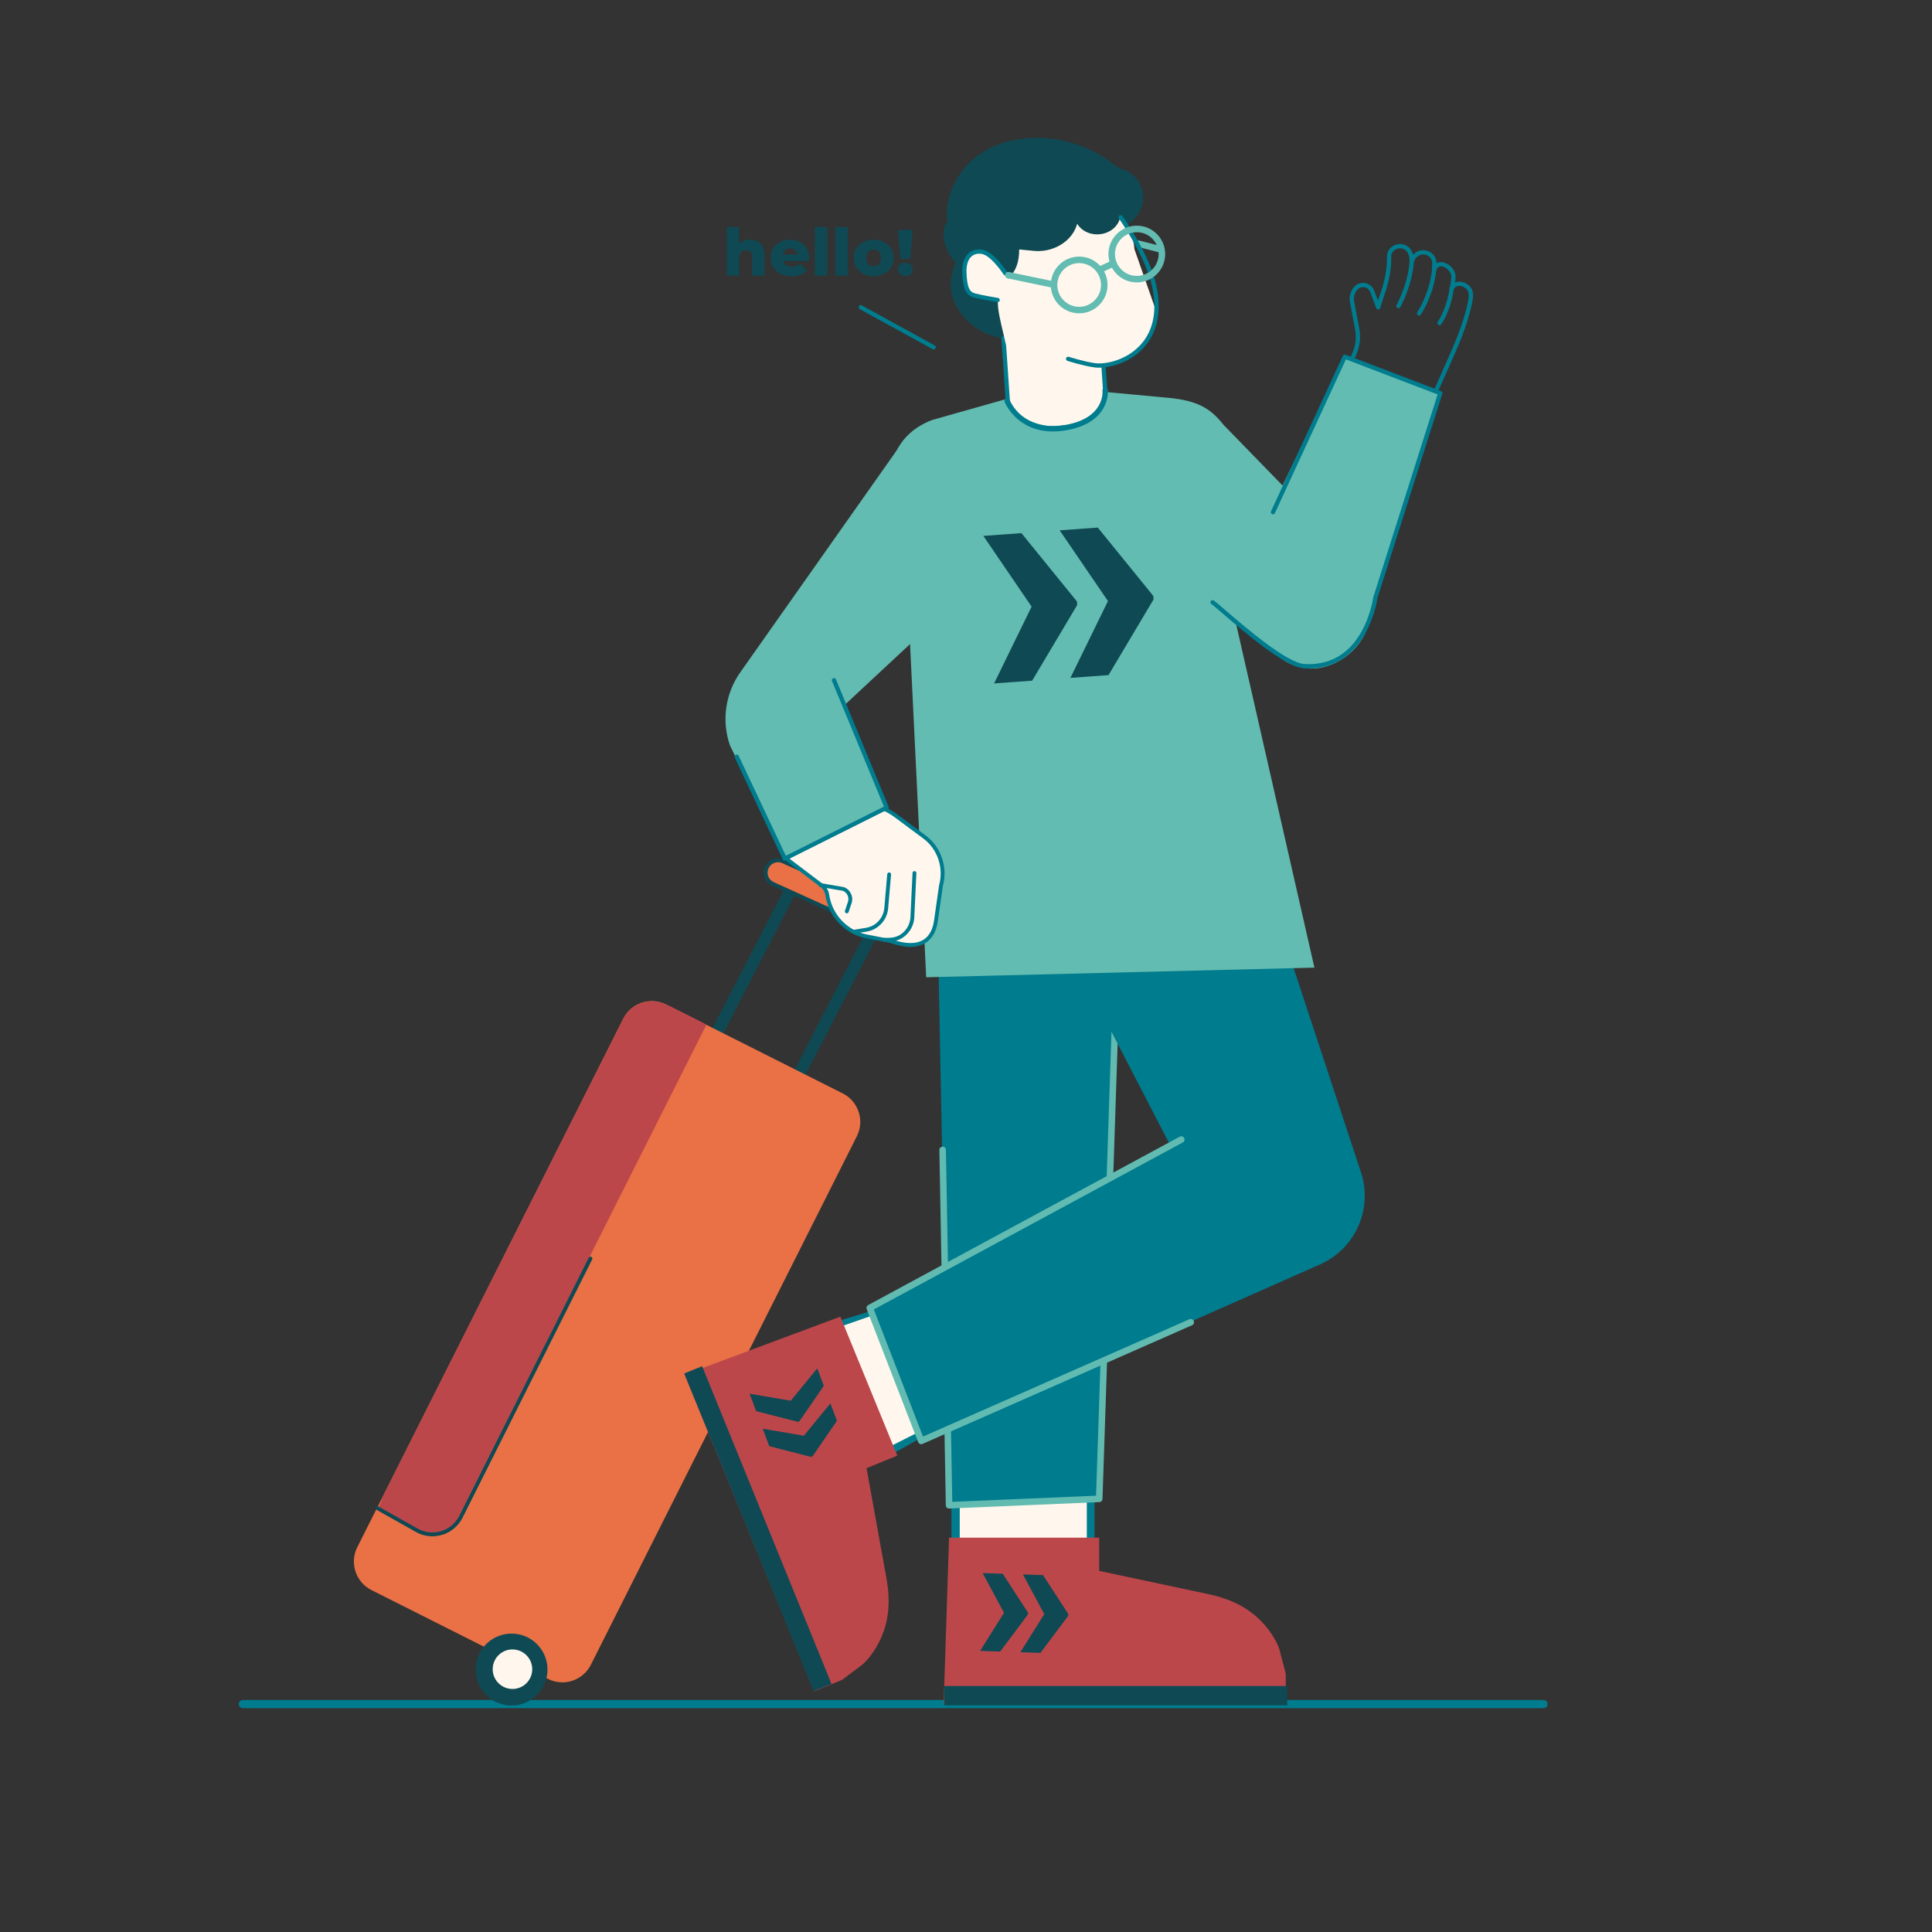 <?xml version="1.0" encoding="iso-8859-1"?>
<!-- Generator: Adobe Illustrator 29.0.1, SVG Export Plug-In . SVG Version: 9.03 Build 54978)  -->
<svg version="1.1" id="Capa_1" xmlns="http://www.w3.org/2000/svg" xmlns:xlink="http://www.w3.org/1999/xlink" x="0px" y="0px"
	 width="283.465px" height="283.465px" viewBox="0 0 283.465 283.465" enable-background="new 0 0 283.465 283.465"
	 xml:space="preserve">
<rect x="0" y="0" width="283.465" height="283.465" fill="#333333" stroke="none"/>
<g>
	<path fill="#007C8F" d="M226.475,250.628H35.635c-0.332,0-0.601-0.269-0.601-0.601c0-0.332,0.269-0.601,0.601-0.601h190.84
		c0.332,0,0.601,0.269,0.601,0.601C227.076,250.36,226.807,250.628,226.475,250.628z"/>
</g>
<g>
	<g>
		
			<rect x="97.972" y="138.811" transform="matrix(0.459 -0.889 0.889 0.459 -63.931 174.438)" fill="#0F4954" width="26.443" height="1.751"/>
	</g>
	<g>
		
			<rect x="109.253" y="146.384" transform="matrix(0.459 -0.889 0.889 0.459 -64.553 188.562)" fill="#0F4954" width="26.443" height="1.751"/>
	</g>
	<g>
		<g>
			<path fill="#EA7145" d="M80.744,246.177l-26.32-13.247c-2.052-1.033-2.878-3.533-1.845-5.584l39.235-77.958
				c1.033-2.052,3.533-2.878,5.584-1.845l26.32,13.247c2.052,1.033,2.878,3.533,1.845,5.584l-39.235,77.958
				C85.296,246.384,82.796,247.21,80.744,246.177z"/>
		</g>
		<g>
			<path fill="#EA7145" d="M80.409,246.335l-25.913-13.041c-2.304-1.16-3.235-3.978-2.076-6.282l39.029-77.551
				c0.561-1.116,1.524-1.947,2.711-2.339c1.187-0.39,2.455-0.299,3.571,0.264l25.914,13.041c2.304,1.16,3.235,3.978,2.076,6.282
				l-39.03,77.551c-0.821,1.632-2.474,2.575-4.187,2.575C81.799,246.834,81.082,246.674,80.409,246.335z M94.344,147.676
				c-1.038,0.343-1.881,1.07-2.373,2.047l-39.029,77.551c-1.014,2.016-0.199,4.483,1.817,5.499l25.913,13.041
				c2.017,1.014,4.484,0.199,5.499-1.817l39.03-77.551c1.015-2.017,0.2-4.484-1.817-5.499L97.47,147.906
				c-0.58-0.292-1.206-0.439-1.837-0.439C95.201,147.467,94.766,147.537,94.344,147.676z"/>
		</g>
	</g>
	<g>
		<g>
			<path fill="#EA7145" d="M129.802,137.129l-16.404-7.439c-0.915-0.415-1.321-1.494-0.906-2.409v0
				c0.415-0.915,1.494-1.321,2.409-0.906l16.404,7.439c0.915,0.415,1.321,1.494,0.906,2.409l0,0
				C131.796,137.139,130.717,137.544,129.802,137.129z"/>
		</g>
		<g>
			<path fill="#0F4954" d="M129.682,137.395l-16.405-7.439c-1.061-0.481-1.532-1.734-1.051-2.795c0.48-1.06,1.735-1.532,2.795-1.051
				l16.405,7.439c1.06,0.481,1.532,1.735,1.051,2.795c-0.353,0.778-1.123,1.24-1.926,1.24
				C130.259,137.583,129.963,137.523,129.682,137.395z M113.611,126.603c-0.382,0.144-0.685,0.428-0.854,0.799
				c-0.348,0.768-0.007,1.675,0.76,2.023l16.405,7.439h0.001c0.767,0.347,1.674,0.007,2.023-0.761
				c0.348-0.767,0.006-1.675-0.761-2.023l-16.404-7.439c-0.202-0.091-0.415-0.137-0.63-0.137
				C113.968,126.504,113.787,126.537,113.611,126.603z"/>
		</g>
	</g>
	<g>
		<g>
			<path fill="#BC474B" d="M62.079,224.789l-6.701-3.373l35.837-71.206c1.362-2.707,4.66-3.796,7.367-2.434l4.702,2.367
				l-36.843,73.205C65.635,224.95,63.682,225.595,62.079,224.789z"/>
		</g>
		<g>
			<path fill="#BC474B" d="M63.257,224.939l-6.427-3.234c-0.37-0.186-0.646-0.505-0.777-0.9c-0.13-0.394-0.099-0.815,0.088-1.185
				l35.275-70.09c0.57-1.135,1.55-1.979,2.755-2.377c1.205-0.398,2.494-0.303,3.629,0.268l5.84,2.938L66.673,223.81
				c-0.305,0.607-0.829,1.059-1.474,1.272c-0.262,0.087-0.532,0.13-0.8,0.13C64.007,225.212,63.617,225.12,63.257,224.939z
				 M97.538,147.941c-0.994-0.5-2.125-0.584-3.184-0.235c-1.058,0.35-1.917,1.09-2.417,2.085l-35.275,70.09
				c-0.116,0.231-0.136,0.494-0.054,0.74c0.081,0.246,0.253,0.446,0.484,0.562l6.427,3.234c0.468,0.235,1,0.275,1.497,0.111
				c0.497-0.164,0.901-0.512,1.136-0.98l36.704-72.931L97.538,147.941z"/>
		</g>
	</g>
	<g>
		<g>
			<path fill="#0F4954" d="M80.027,245.278c-0.177,2.747-2.547,4.83-5.294,4.653c-2.747-0.177-4.83-2.547-4.653-5.294
				c0.177-2.747,2.547-4.83,5.294-4.653C78.12,240.161,80.203,242.531,80.027,245.278z"/>
		</g>
		<g>
			<path fill="#0F4954" d="M74.714,250.222c-1.406-0.091-2.693-0.724-3.623-1.782c-0.931-1.058-1.393-2.416-1.302-3.822
				c0.187-2.902,2.702-5.109,5.604-4.926c1.406,0.091,2.693,0.723,3.623,1.781c0.931,1.059,1.393,2.416,1.302,3.822
				c-0.091,1.406-0.723,2.693-1.782,3.623c-0.971,0.854-2.194,1.314-3.476,1.313C74.946,250.233,74.83,250.23,74.714,250.222z
				 M71.955,241.434c-0.941,0.827-1.504,1.972-1.584,3.223c-0.081,1.25,0.331,2.457,1.158,3.399
				c0.827,0.941,1.972,1.504,3.223,1.585c1.256,0.083,2.457-0.331,3.399-1.158c0.941-0.827,1.504-1.972,1.584-3.223l0,0
				c0.081-1.251-0.331-2.458-1.158-3.399c-0.827-0.941-1.972-1.504-3.222-1.584c-0.103-0.007-0.206-0.01-0.308-0.01
				C73.907,240.266,72.819,240.674,71.955,241.434z"/>
		</g>
	</g>
	<g>
		<g>
			<path fill="#FFF7ED" d="M77.806,245.073c-0.093,1.446-1.341,2.542-2.787,2.449c-1.446-0.093-2.542-1.341-2.449-2.787
				c0.093-1.446,1.341-2.542,2.787-2.449C76.803,242.38,77.899,243.628,77.806,245.073z"/>
		</g>
		<g>
			<path fill="#FFF7ED" d="M75.002,247.798c-0.773-0.05-1.48-0.398-1.991-0.979c-0.511-0.581-0.765-1.328-0.715-2.1
				c0.05-0.773,0.397-1.48,0.979-1.991c0.582-0.512,1.332-0.769,2.101-0.715c1.595,0.103,2.81,1.484,2.707,3.08l0,0
				c-0.05,0.773-0.398,1.48-0.979,1.991c-0.533,0.469-1.206,0.721-1.909,0.721C75.129,247.804,75.066,247.802,75.002,247.798z
				 M77.531,245.056c0.083-1.291-0.9-2.41-2.192-2.493c-0.621-0.039-1.229,0.165-1.701,0.579c-0.471,0.414-0.753,0.986-0.793,1.613
				c-0.04,0.626,0.165,1.229,0.579,1.7c0.414,0.471,0.986,0.753,1.612,0.793C76.33,247.329,77.448,246.348,77.531,245.056
				L77.531,245.056z"/>
		</g>
	</g>
	<g>
		<path fill="#0F4954" d="M63.431,225.405c-0.839,0-1.668-0.216-2.423-0.641l-5.737-3.23c-0.135-0.076-0.182-0.246-0.106-0.381
			c0.076-0.134,0.247-0.183,0.381-0.106l5.737,3.23c1.054,0.593,2.272,0.728,3.429,0.378c1.157-0.349,2.097-1.135,2.647-2.212
			l19.027-37.917c0.069-0.137,0.238-0.193,0.375-0.125c0.138,0.07,0.194,0.238,0.125,0.376l-19.028,37.918
			c-0.62,1.215-1.68,2.101-2.984,2.494C64.397,225.334,63.912,225.405,63.431,225.405z"/>
	</g>
</g>
<g>
	
		<rect x="168.26" y="34.328" transform="matrix(0.247 -0.969 0.969 0.247 91.892 190.739)" fill="#63BCB1" width="0.959" height="3.767"/>
</g>
<g>
	<path fill="#007C8F" d="M130.934,213.204c-0.088,0-0.177-0.014-0.262-0.044c-0.216-0.075-0.389-0.239-0.477-0.449l-7.412-17.926
		c-0.086-0.209-0.08-0.445,0.017-0.649c0.097-0.204,0.276-0.357,0.493-0.422l12.583-3.756c0.381-0.113,0.789,0.072,0.955,0.433
		l6.845,14.948c0.173,0.378,0.027,0.827-0.336,1.03l-12.015,6.734C131.204,213.17,131.069,213.204,130.934,213.204z
		 M124.598,194.991l6.73,16.277l10.587-5.934l-6.249-13.647L124.598,194.991z"/>
</g>
<g>
	<path fill="#007C8F" d="M159.787,230.135h-19.398c-0.441,0-0.799-0.357-0.799-0.799v-13.221c0-0.442,0.358-0.799,0.799-0.799
		h19.398c0.441,0,0.799,0.357,0.799,0.799v13.221C160.586,229.777,160.228,230.135,159.787,230.135z M141.188,228.537h17.8v-11.623
		h-17.8V228.537z"/>
</g>
<g>
	<polygon fill="#FFF7ED" points="123.244,194.662 130.521,212.262 142.791,206.065 135.711,190.33 	"/>
</g>
<g>
	<path fill="#BC474B" d="M131.65,213.567l-8.351-20.385l-22.867,8.518l19.029,46.448l4.077-1.67l2.991-2.246
		c1.591-1.414,2.823-3.654,3.385-5.707c0.605-2.209,0.591-4.513,0.136-7.028l-2.913-16.082L131.65,213.567z"/>
</g>
<g>
	
		<rect x="140.817" y="216.009" transform="matrix(-1 -4.488688e-11 4.488688e-11 -1 300.275 445.239)" fill="#FFF7ED" width="18.641" height="13.222"/>
</g>
<g>
	<polygon fill="#007C8F" points="164.112,128.334 161.28,219.912 139.251,220.856 137.363,124.872 155.93,122.04 	"/>
</g>
<g>
	<path fill="#BC474B" d="M161.274,225.607h-22.029l-0.787,24.389h50.195v-4.406l-0.944-3.619c-0.706-2.008-2.311-3.997-3.998-5.295
		c-1.815-1.397-3.952-2.258-6.451-2.79l-15.986-3.401V225.607z"/>
</g>
<g>
	
		<rect x="109.848" y="198.964" transform="matrix(-0.926 0.377 -0.377 -0.926 298.725 389.892)" fill="#0F4954" width="2.832" height="50.344"/>
</g>
<g>
	
		<rect x="162.283" y="223.62" transform="matrix(-4.495622e-11 1 -1 -4.495622e-11 412.491 85.093)" fill="#0F4954" width="2.832" height="50.344"/>
</g>
<g>
	<g>
		<polygon fill="#0F4954" points="121.837,205.901 122.798,208.465 119.22,213.666 118.984,213.754 112.868,212.187 
			111.908,209.624 117.948,210.651 		"/>
	</g>
	<g>
		<polygon fill="#0F4954" points="119.911,200.763 120.872,203.326 117.294,208.527 117.057,208.616 110.942,207.048 
			109.981,204.486 116.022,205.513 		"/>
	</g>
</g>
<g>
	<g>
		<polygon fill="#0F4954" points="150.086,231.002 153.033,231.099 156.739,236.8 156.73,237.072 152.655,242.515 149.709,242.418 
			153.215,236.827 		"/>
	</g>
	<g>
		<polygon fill="#0F4954" points="144.178,230.807 147.125,230.904 150.831,236.605 150.822,236.876 146.748,242.32 
			143.801,242.223 147.308,236.632 		"/>
	</g>
</g>
<g>
	<path fill="#62BBB1" d="M139.251,221.335c-0.122,0-0.239-0.046-0.329-0.131c-0.094-0.088-0.149-0.211-0.151-0.341l-0.944-52.135
		c-0.005-0.265,0.206-0.483,0.471-0.488c0.282,0.005,0.483,0.206,0.488,0.471l0.935,51.643l21.094-0.904l2.503-75.188
		c0.009-0.264,0.231-0.487,0.495-0.463c0.265,0.008,0.472,0.23,0.463,0.495l-2.517,75.633c-0.008,0.25-0.208,0.452-0.459,0.463
		l-22.029,0.944C139.265,221.335,139.258,221.335,139.251,221.335z"/>
</g>
<g>
	<path fill="#007C8F" d="M183.624,123.299l16.175,49.066c1.544,5.31-1.086,10.942-6.149,13.166l-58.49,25.884l-7.553-19.616
		l44.058-23.812l-18.882-36.505L183.624,123.299z"/>
</g>
<g>
	<path fill="#62BBB1" d="M135.16,211.894c-0.063,0-0.125-0.012-0.184-0.037c-0.121-0.05-0.216-0.147-0.263-0.27l-7.553-19.512
		c-0.087-0.226,0.007-0.48,0.219-0.595l45.71-24.704c0.233-0.125,0.524-0.04,0.65,0.194c0.126,0.233,0.039,0.524-0.194,0.65
		l-45.338,24.503l7.219,18.65l39.088-17.212c0.242-0.108,0.525,0.003,0.632,0.245c0.106,0.242-0.003,0.525-0.246,0.632
		l-39.547,17.414C135.292,211.881,135.226,211.894,135.16,211.894z"/>
</g>
<g>
	<path fill="#0F4954" d="M140.195,38.54c-1.555-1.643-2.413-4.563-1.173-6.096c-0.614-2.68,1.224-10.26,9.799-11.898
		c8.575-1.638,14.453,3.49,14.453,3.49l0.964,0.671c2.358,0.474,3.886,2.771,3.412,5.129c-0.189,0.939-0.668,1.744-1.325,2.345
		c-0.234,0.459-0.802,0.668-1.538,0.721c-0.103-0.42-0.252-0.823-0.438-1.206c0.19,4.255-2.565,8.229-6.846,9.403
		c-0.859,0.235-1.721,0.335-2.569,0.326c0.046,0.609,0.026,1.232-0.087,1.861c-0.717,4.009-4.19,6.987-8.199,6.27
		c-4.009-0.718-7.798-4.75-7.081-8.759C139.685,40.129,139.918,39.122,140.195,38.54z"/>
</g>
<g>
	<g>
		<path fill="#FFF7ED" d="M151.873,52.983c2.01,0.716,4.255,0.826,6.451,0.153c1.257-0.198,2.423-0.59,3.466-1.127l0.702,10.29
			l-14.326,0.977l-0.928-13.616C148.448,51.191,150.062,52.338,151.873,52.983z"/>
	</g>
	<g>
		<path fill="#007C8F" d="M147.853,63.297l-0.928-13.616c-0.009-0.137,0.072-0.264,0.2-0.314c0.13-0.05,0.274-0.01,0.359,0.098
			c1.166,1.476,2.721,2.59,4.495,3.222l0,0c2.038,0.726,4.201,0.777,6.297,0.138c1.187-0.187,2.322-0.555,3.372-1.095
			c0.094-0.049,0.207-0.047,0.298,0.005c0.092,0.052,0.152,0.147,0.159,0.252l0.702,10.29c0.012,0.173-0.119,0.323-0.292,0.334
			l-14.326,0.977C148.014,63.601,147.865,63.47,147.853,63.297z M161.509,52.496c-0.988,0.459-2.036,0.777-3.094,0.94
			c-2.182,0.669-4.481,0.615-6.647-0.157l0,0c-1.585-0.565-3.006-1.491-4.154-2.704l0.843,12.367l13.7-0.934L161.509,52.496z
			 M151.867,52.984l0.006,0L151.867,52.984z"/>
	</g>
</g>
<g>
	<path fill="#FFF7ED" d="M146.299,42.717c1.391-2.015,3.205-2.329,3.24-6.12c0.172,0.04,1.583,0.145,1.762,0.172
		c3.076,0.455,6.034-1.299,6.748-3.944c0.455,0.778,1.305,1.364,2.372,1.522c1.821,0.269,3.575-0.806,3.917-2.403
		c0.015-0.071,0.024-0.141,0.033-0.212c1.191,1.345,1.949,3.009,2.08,4.848l3.118,8.884c0.272,3.829-2.482,6.915-6.399,7.815
		c-1.14,0.262-5.341,1.169-6.609,1.101c-2.292,0.161-5.032,1.093-6.818,0.105c-1.61-0.891-1.993-3.252-2.36-4.825
		c-0.228-0.975-0.783-3.194-0.896-4.221c-0.011-0.101-0.035-0.199-0.042-0.301L146.299,42.717z"/>
</g>
<g>
	<path fill="#007C8F" d="M145.624,42.398l0.049,0.813c-0.209-0.073-0.433-0.093-0.632-0.052l-0.05-0.822
		c-0.004-0.063,0.012-0.126,0.044-0.18c0.408-0.683,0.847-1.19,1.271-1.679c0.118-0.136,0.234-0.271,0.347-0.406
		c0.028,0.035,0.053,0.072,0.087,0.103c0.102,0.11,0.223,0.188,0.363,0.233c0.021,0.011,0.044,0.017,0.066,0.024
		c-0.127,0.154-0.257,0.304-0.388,0.456C146.393,41.339,145.991,41.803,145.624,42.398z"/>
</g>
<g>
	<g>
		<path fill="#007C8F" d="M207.658,63.969l-9.994-9.714c-0.068-0.066-0.088-0.166-0.053-0.253l0.962-2.365
			c0.427-1.05,0.542-2.194,0.331-3.308l-0.754-3.988c-0.132-0.698,0.02-1.407,0.451-2.029c0.363-0.524,0.96-0.79,1.589-0.711
			c0.632,0.079,1.143,0.482,1.365,1.079l0.63,1.686l0.012-0.042c0.108-0.365,0.232-0.725,0.357-1.084
			c0.089-0.258,0.178-0.515,0.261-0.775c0.536-1.68,0.793-3.294,0.762-4.799c-0.014-0.673,0.37-1.281,1.001-1.587
			c0.676-0.327,1.447-0.242,2.013,0.223c0.522,0.43,0.67,1.134,0.677,1.166c0.001,0.006,0.007,0.038,0.016,0.089
			c0.392-0.5,1.019-0.812,1.675-0.768c0.918,0.058,1.668,0.812,1.725,1.712c0.003,0.044,0.001,0.146-0.004,0.274
			c0.206-0.161,0.461-0.244,0.755-0.239c0.891,0.012,1.85,0.836,2.01,1.725c0.065,0.358,0.011,0.875-0.063,1.319
			c0.056-0.03,0.114-0.056,0.175-0.079c0.484-0.178,1.067-0.107,1.562,0.19c1.135,0.682,0.966,1.715,0.802,2.713
			c-0.001,0.004-0.008,0.049-0.009,0.053c-0.76,3.425-1.98,6.164-3.272,9.064l-4.61,10.377c-0.031,0.069-0.093,0.119-0.167,0.133
			c-0.023,0.004-0.046,0.005-0.068,0.003C207.744,64.028,207.696,64.006,207.658,63.969z M213.717,41.935
			c-0.179,0.066-0.416,0.214-0.527,0.545c-0.039,0.118-0.166,0.181-0.285,0.148c-0.119-0.036-0.189-0.16-0.157-0.28
			c0.1-0.379,0.337-1.476,0.242-2.004c-0.121-0.668-0.896-1.332-1.563-1.345c-0.421-0.006-0.69,0.252-0.801,0.768
			c-0.025,0.118-0.144,0.204-0.257,0.181c-0.12-0.016-0.207-0.122-0.2-0.243c0.026-0.43,0.059-1.078,0.053-1.174
			c-0.042-0.673-0.606-1.236-1.294-1.281c-0.747-0.049-1.469,0.535-1.579,1.275c0,0,0,0.001,0,0.001l0,0
			c-0.018,0.126-0.129,0.211-0.262,0.195c-0.126-0.019-0.214-0.136-0.195-0.262l0,0c0,0,0-0.001,0-0.001
			c0.026-0.183-0.021-0.602-0.078-0.901c-0.001-0.006-0.127-0.578-0.517-0.899c-0.507-0.417-1.116-0.358-1.517-0.164
			c-0.474,0.23-0.751,0.664-0.741,1.162c0.031,1.556-0.232,3.221-0.784,4.949c-0.084,0.263-0.175,0.524-0.265,0.786
			c-0.122,0.353-0.244,0.706-0.35,1.064l-0.208,0.706c-0.028,0.095-0.114,0.162-0.213,0.166c-0.102,0.004-0.19-0.057-0.225-0.15
			l-0.872-2.335c-0.161-0.432-0.531-0.725-0.989-0.782c-0.469-0.048-0.889,0.136-1.175,0.549c-0.337,0.486-0.462,1.071-0.353,1.647
			l0.754,3.988c0.227,1.202,0.104,2.435-0.357,3.568l-0.903,2.221l9.644,9.374l4.475-10.074c1.282-2.878,2.494-5.596,3.247-9.003
			c0.158-0.962,0.282-1.722-0.584-2.242c-0.196-0.118-0.413-0.189-0.625-0.212C214.067,41.855,213.881,41.874,213.717,41.935z"/>
		<path fill="#007C8F" d="M207.819,64.115c-0.011,0-0.022-0.001-0.033-0.002c-0.069-0.007-0.135-0.038-0.184-0.087l-9.994-9.714
			c-0.091-0.089-0.119-0.222-0.071-0.34l0.962-2.365c0.421-1.037,0.534-2.165,0.326-3.263l-0.754-3.988
			c-0.138-0.729,0.022-1.452,0.464-2.09c0.381-0.551,1.004-0.828,1.665-0.745c0.662,0.083,1.197,0.505,1.43,1.131l0.547,1.465
			c0.094-0.304,0.2-0.608,0.301-0.903c0.089-0.257,0.178-0.514,0.261-0.773c0.534-1.671,0.789-3.276,0.759-4.773
			c-0.014-0.705,0.386-1.341,1.046-1.661c0.704-0.341,1.508-0.251,2.098,0.233c0.451,0.371,0.635,0.941,0.688,1.14
			c0.421-0.456,1.032-0.711,1.635-0.671c0.949,0.061,1.74,0.846,1.8,1.787c0.001,0.025,0.002,0.065,0.001,0.125
			c0.188-0.11,0.405-0.165,0.645-0.165c0.009,0,0.017,0,0.026,0c0.925,0.012,1.921,0.866,2.088,1.791
			c0.051,0.282,0.037,0.684-0.04,1.196c0.015-0.006,0.03-0.012,0.045-0.017c0.506-0.187,1.116-0.113,1.631,0.196
			c1.182,0.71,1.008,1.77,0.84,2.795c-0.001,0.003-0.01,0.057-0.011,0.062c-0.76,3.431-1.982,6.172-3.276,9.074l-4.61,10.377
			c-0.042,0.093-0.125,0.16-0.225,0.179C207.859,64.113,207.839,64.115,207.819,64.115z M199.971,41.667
			c-0.521,0-0.998,0.249-1.304,0.69c-0.416,0.602-0.568,1.283-0.437,1.969l0.754,3.988c0.213,1.128,0.097,2.288-0.336,3.353
			l-0.962,2.365c-0.023,0.057-0.01,0.122,0.035,0.166l9.994,9.714c0.024,0.023,0.055,0.038,0.089,0.042
			c0.015,0.002,0.029,0.002,0.045-0.002c0.049-0.009,0.09-0.042,0.11-0.087l4.61-10.377c1.29-2.895,2.508-5.629,3.266-9.048
			c0.002-0.009,0.008-0.042,0.009-0.048c0.159-0.973,0.324-1.979-0.764-2.633c-0.473-0.284-1.031-0.353-1.494-0.184
			c-0.057,0.021-0.112,0.046-0.165,0.074l-0.144,0.077l0.027-0.161c0.093-0.557,0.115-1.004,0.063-1.291
			c-0.155-0.857-1.077-1.648-1.933-1.659c-0.273-0.014-0.51,0.07-0.704,0.222l-0.135,0.106l0.006-0.172
			c0.002-0.052,0.008-0.212,0.004-0.266c-0.054-0.863-0.779-1.583-1.65-1.638c-0.613-0.042-1.22,0.243-1.608,0.738l-0.113,0.143
			l-0.042-0.246c-0.002-0.015-0.004-0.024-0.004-0.027c-0.005-0.02-0.15-0.702-0.649-1.112c-0.541-0.445-1.28-0.526-1.927-0.213
			c-0.603,0.292-0.969,0.872-0.955,1.514c0.03,1.514-0.227,3.137-0.766,4.825c-0.084,0.261-0.173,0.519-0.262,0.777
			c-0.123,0.353-0.248,0.718-0.356,1.081l-0.081,0.268l-0.712-1.907c-0.212-0.569-0.699-0.953-1.3-1.028
			C200.11,41.671,200.04,41.667,199.971,41.667z M207.769,63.544l-9.765-9.492l0.924-2.271c0.455-1.118,0.577-2.337,0.353-3.524
			l-0.754-3.987c-0.113-0.597,0.017-1.203,0.366-1.707c0.296-0.428,0.742-0.635,1.248-0.583c0.49,0.061,0.884,0.373,1.056,0.834
			l0.872,2.335c0.023,0.062,0.081,0.094,0.147,0.098c0.066-0.002,0.122-0.046,0.14-0.109l0.208-0.706
			c0.107-0.362,0.231-0.721,0.351-1.068c0.09-0.261,0.18-0.521,0.264-0.784c0.549-1.719,0.812-3.376,0.78-4.923
			c-0.011-0.53,0.283-0.992,0.786-1.236c0.422-0.205,1.066-0.267,1.602,0.174c0.414,0.341,0.544,0.938,0.545,0.944
			c0.06,0.316,0.106,0.735,0.078,0.929c-0.005,0.041,0.004,0.081,0.029,0.113c0.024,0.032,0.06,0.054,0.099,0.06
			c0.089,0.008,0.159-0.044,0.171-0.128l0.005-0.029c0.129-0.742,0.825-1.319,1.566-1.319c0.031,0,0.061,0.001,0.093,0.003
			c0.723,0.047,1.324,0.642,1.368,1.356c0.007,0.109-0.032,0.844-0.052,1.183c-0.005,0.079,0.052,0.148,0.131,0.159
			c0.035,0.007,0.069,0,0.099-0.02c0.035-0.023,0.06-0.059,0.069-0.098c0.149-0.697,0.557-0.829,0.88-0.832
			c0.702,0.014,1.514,0.713,1.64,1.411c0.098,0.543-0.143,1.656-0.244,2.039c-0.02,0.079,0.025,0.16,0.103,0.184
			c0.078,0.022,0.161-0.02,0.187-0.097c0.12-0.361,0.379-0.523,0.575-0.595l0,0c0.171-0.063,0.371-0.085,0.575-0.064
			c0.229,0.024,0.456,0.101,0.658,0.223c0.913,0.549,0.778,1.371,0.622,2.324c-0.755,3.417-1.967,6.137-3.25,9.017L207.769,63.544z
			 M198.193,54.012l9.523,9.257l4.429-9.969c1.282-2.878,2.491-5.591,3.242-8.988c0.158-0.964,0.273-1.664-0.546-2.156
			c-0.182-0.11-0.387-0.179-0.593-0.201c-0.177-0.018-0.353,0-0.503,0.055l0,0c-0.162,0.06-0.378,0.195-0.478,0.495
			c-0.052,0.158-0.222,0.245-0.383,0.2c-0.163-0.049-0.256-0.215-0.213-0.378c0.091-0.348,0.333-1.457,0.24-1.97
			c-0.114-0.633-0.85-1.266-1.485-1.279c-0.005,0-0.01,0-0.014,0c-0.374,0-0.605,0.231-0.706,0.705
			c-0.017,0.08-0.067,0.153-0.137,0.199c-0.066,0.043-0.143,0.058-0.214,0.043c-0.155-0.021-0.273-0.164-0.264-0.326
			c0.03-0.496,0.058-1.082,0.052-1.163c-0.039-0.635-0.575-1.165-1.219-1.206c-0.708-0.046-1.39,0.506-1.495,1.207l-0.005,0.028
			c-0.035,0.155-0.184,0.254-0.345,0.237c-0.085-0.013-0.158-0.056-0.207-0.122c-0.05-0.067-0.071-0.149-0.058-0.231
			c0.024-0.168-0.02-0.577-0.077-0.875c-0.001-0.004-0.123-0.551-0.49-0.852c-0.479-0.394-1.053-0.337-1.431-0.154
			c-0.445,0.215-0.705,0.622-0.696,1.089c0.031,1.565-0.233,3.239-0.788,4.975c-0.085,0.264-0.175,0.526-0.265,0.787
			c-0.12,0.345-0.243,0.702-0.35,1.06l-0.208,0.706c-0.038,0.129-0.153,0.218-0.288,0.223c-0.135,0.013-0.255-0.075-0.302-0.202
			l-0.872-2.335c-0.151-0.404-0.496-0.677-0.925-0.731c-0.45-0.045-0.838,0.137-1.099,0.515c-0.324,0.468-0.445,1.032-0.34,1.587
			l0.754,3.987c0.229,1.217,0.104,2.466-0.362,3.613L198.193,54.012z"/>
	</g>
	<g>
		<path fill="#007C8F" d="M211.182,47.622c0.077,0.008,0.157-0.023,0.208-0.089c0.055-0.072,1.351-1.799,1.856-5.28
			c0.018-0.126-0.069-0.243-0.196-0.262c-0.118-0.02-0.244,0.069-0.262,0.196c-0.486,3.35-1.753,5.048-1.766,5.065
			c-0.077,0.102-0.058,0.247,0.044,0.324C211.101,47.603,211.141,47.618,211.182,47.622z"/>
		<path fill="#007C8F" d="M211.207,47.703c-0.011,0-0.022-0.001-0.033-0.002l0,0c-0.057-0.006-0.111-0.027-0.156-0.062
			c-0.135-0.104-0.162-0.299-0.059-0.436c0.013-0.017,1.27-1.708,1.751-5.028c0.012-0.082,0.058-0.157,0.126-0.207
			c0.067-0.049,0.152-0.069,0.228-0.057c0.168,0.025,0.286,0.183,0.261,0.352c-0.506,3.491-1.816,5.244-1.871,5.317
			C211.395,47.658,211.302,47.703,211.207,47.703z M213.018,42.069c-0.03,0-0.061,0.01-0.087,0.029
			c-0.034,0.025-0.057,0.062-0.063,0.101c-0.49,3.379-1.768,5.085-1.781,5.102c-0.051,0.066-0.037,0.162,0.029,0.212
			c0.022,0.017,0.048,0.027,0.075,0.03l0,0c0.057,0.005,0.105-0.016,0.136-0.058c0.055-0.072,1.34-1.792,1.841-5.243
			c0.011-0.082-0.046-0.159-0.128-0.171C213.032,42.069,213.025,42.069,213.018,42.069z"/>
	</g>
	<g>
		<path fill="#007C8F" d="M208.184,46.209c0.083,0.009,0.167-0.027,0.217-0.101c0.074-0.111,1.823-2.751,2.217-6.242
			c0.014-0.127-0.077-0.241-0.204-0.256c-0.001,0-0.001,0-0.002,0c-0.126-0.013-0.24,0.078-0.254,0.204
			c-0.38,3.375-2.124,6.01-2.141,6.037c-0.071,0.106-0.043,0.25,0.063,0.321C208.112,46.193,208.148,46.205,208.184,46.209z"/>
		<path fill="#007C8F" d="M208.208,46.29c-0.011,0-0.022-0.001-0.032-0.002l0,0c-0.05-0.005-0.099-0.023-0.141-0.051
			c-0.142-0.096-0.18-0.289-0.086-0.431c0.018-0.026,1.753-2.67,2.129-6.002c0.019-0.169,0.176-0.295,0.342-0.274
			c0.084,0.009,0.158,0.05,0.21,0.115c0.052,0.065,0.076,0.146,0.066,0.229c-0.393,3.491-2.155,6.165-2.229,6.278
			C208.408,46.24,208.311,46.29,208.208,46.29z M210.388,39.689c-0.076,0-0.142,0.057-0.151,0.134
			c-0.383,3.394-2.137,6.047-2.155,6.073c-0.046,0.068-0.027,0.163,0.042,0.209c0.02,0.014,0.044,0.022,0.067,0.024h0.001
			c0.055,0.004,0.11-0.02,0.142-0.066c0.073-0.11,1.814-2.754,2.203-6.207c0.01-0.083-0.051-0.158-0.134-0.167
			C210.399,39.689,210.393,39.689,210.388,39.689z"/>
	</g>
	<g>
		<path fill="#007C8F" d="M205.15,45.138c0.089,0.009,0.179-0.033,0.226-0.116c0.071-0.125,1.735-3.113,1.984-6.613
			c0.009-0.127-0.085-0.236-0.214-0.247c-0.127-0.009-0.238,0.087-0.247,0.214c-0.241,3.393-1.909,6.389-1.925,6.418
			c-0.063,0.111-0.023,0.252,0.088,0.315C205.089,45.125,205.119,45.134,205.15,45.138z"/>
		<path fill="#007C8F" d="M205.174,45.219c-0.011,0-0.022-0.001-0.032-0.002l0,0c-0.042-0.004-0.083-0.017-0.12-0.038
			c-0.073-0.041-0.125-0.108-0.147-0.188c-0.022-0.08-0.012-0.164,0.029-0.236c0.069-0.125,1.68-3.082,1.916-6.384
			c0.005-0.082,0.043-0.158,0.105-0.212c0.063-0.055,0.143-0.083,0.226-0.076c0.174,0.014,0.301,0.16,0.288,0.332
			c-0.251,3.539-1.922,6.521-1.993,6.646C205.389,45.159,205.286,45.219,205.174,45.219z M207.128,38.241
			c-0.036,0-0.072,0.013-0.099,0.037c-0.03,0.026-0.048,0.063-0.051,0.103c-0.238,3.338-1.865,6.324-1.934,6.45
			c-0.021,0.038-0.026,0.078-0.016,0.117c0.011,0.039,0.036,0.072,0.072,0.092c0.018,0.01,0.038,0.016,0.058,0.018h0.001
			c0.057,0.007,0.117-0.024,0.147-0.076c0.07-0.124,1.725-3.075,1.974-6.579c0.005-0.084-0.056-0.155-0.141-0.161
			C207.135,38.241,207.132,38.241,207.128,38.241z"/>
	</g>
</g>
<g>
	<path fill="#63BCB1" d="M162.381,57.527l9.021,0.839c4.365,0.412,6.219,1.573,8.117,3.967l8.658,8.902l9.135-18.901l13.847,5.35
		l-10.116,32.978c-0.704,3.595-3.348,6.216-6.547,7.141c-2.986,0.863-6.196-0.266-8.103-2.721l-5.131-3.988l11.591,50.876
		l-56.961,1.416l-2.937-60.685l-2.832-10.07c0.193-4.681,1.416-9.021,6.661-11.014l10.752-3.042c0,0,2.542,4.716,8.991,3.882
		C162.305,61.711,162.381,57.527,162.381,57.527z"/>
</g>
<g>
	<g>
		<g>
			<g>
				<g>
					<path fill="#FFF7ED" d="M138.063,129.931l-0.747,5.226c-0.317,2.214-1.794,4.614-6.641,2.912l-3.494-0.672
						c-3.032-0.583-5.348-3.017-5.804-6.099l0,0c-0.081-0.55-0.372-1.043-0.81-1.374l-4.55-3.443
						c-1.569-1.187-1.578-3.542-0.018-4.742l2.345-1.803c3.911-3.007,9.273-3.089,13.166-0.2l4.136,3.07
						C137.837,124.431,138.797,127.262,138.063,129.931L138.063,129.931z"/>
				</g>
				<g>
					<path fill="#007C8F" d="M121.098,131.339c-0.071-0.479-0.32-0.902-0.702-1.191l-4.55-3.443c-0.819-0.619-1.29-1.563-1.294-2.59
						c-0.004-1.026,0.46-1.974,1.274-2.6l2.346-1.803c3.985-3.063,9.538-3.146,13.506-0.202l4.137,3.07
						c2.263,1.679,3.276,4.655,2.525,7.409l-0.745,5.209c-0.211,1.478-0.848,2.578-1.842,3.181c-1.228,0.745-2.965,0.73-5.131-0.032
						l-3.494-0.672c-0.252-0.048-0.498-0.109-0.74-0.182C123.615,136.658,121.53,134.269,121.098,131.339z M135.46,137.896
						c1.067-0.648,1.446-1.869,1.576-2.779l0.747-5.226c0.002-0.012,0.004-0.023,0.007-0.035c0.699-2.536-0.231-5.279-2.313-6.824
						l-4.137-3.07c-3.766-2.795-9.041-2.714-12.826,0.197l-2.346,1.803c-0.673,0.518-1.057,1.302-1.054,2.151
						c0.003,0.849,0.393,1.63,1.071,2.143l4.55,3.443c0.5,0.378,0.827,0.932,0.919,1.558c0.436,2.95,2.676,5.308,5.578,5.863
						l3.534,0.683C132.806,138.522,134.383,138.549,135.46,137.896z M138.057,129.929l0.005,0.002L138.057,129.929z"/>
				</g>
			</g>
			<g>
				<g>
					<path fill="#007C8F" d="M124.161,133.993c0.146,0.044,0.301-0.036,0.349-0.181l0.437-1.312
						c0.318-0.954-0.197-2.005-1.147-2.343l-3.394-0.587c-0.154-0.026-0.3,0.076-0.326,0.23c-0.027,0.154,0.076,0.305,0.23,0.325
						l3.348,0.575c0.616,0.224,0.975,0.957,0.754,1.622l-0.437,1.312c-0.049,0.148,0.031,0.307,0.179,0.357
						C124.156,133.991,124.159,133.992,124.161,133.993z"/>
				</g>
			</g>
			<g>
				<g>
					<path fill="#007C8F" d="M125.136,136.984c0.04,0.012,0.083,0.015,0.126,0.008l1.891-0.306c1.709-0.277,3.008-1.685,3.158-3.424
						l0.428-4.95c0.013-0.155-0.101-0.292-0.257-0.305c-0.155-0.014-0.292,0.101-0.305,0.257l-0.428,4.95
						c-0.128,1.482-1.233,2.681-2.687,2.916l-1.891,0.306c-0.154,0.025-0.258,0.17-0.233,0.323
						C124.956,136.869,125.036,136.954,125.136,136.984z"/>
				</g>
			</g>
			<g>
				<g>
					<path fill="#007C8F" d="M129.665,138.16c0.027,0.008,0.056,0.012,0.085,0.012l0.704-0.01c0.684-0.009,1.32-0.178,1.839-0.487
						c1.05-0.624,1.741-1.726,1.846-2.948l0.313-6.623c0.008-0.155-0.114-0.289-0.268-0.295c-0.156-0.007-0.288,0.113-0.295,0.268
						l-0.312,6.613c-0.089,1.03-0.677,1.969-1.572,2.5c-0.435,0.259-0.974,0.4-1.559,0.408l-0.704,0.01
						c-0.156,0.002-0.28,0.13-0.278,0.286C129.466,138.02,129.551,138.126,129.665,138.16z"/>
				</g>
			</g>
		</g>
	</g>
</g>
<g>
	<path fill="#63BCB1" d="M132.642,64.555l-23.946,33.972c-2.259,3.128-2.859,7.158-1.608,10.808l8.061,16.647l14.946-7.485
		l-6.234-15l17.35-16.166L132.642,64.555z"/>
</g>
<g>
	<path fill="#007C8F" d="M154.499,63.307c-5.357,0-7.079-4.277-7.098-4.325c-0.079-0.205,0.023-0.436,0.228-0.516
		c0.205-0.08,0.437,0.022,0.517,0.227c0.077,0.195,1.949,4.766,8.238,3.639c5.742-1.026,5.391-4.882,5.373-5.046
		c-0.024-0.219,0.134-0.416,0.353-0.441c0.215-0.026,0.416,0.131,0.441,0.35c0.006,0.048,0.479,4.761-6.027,5.924
		C155.799,63.249,155.124,63.307,154.499,63.307z"/>
</g>
<g>
	<path fill="#FFF7ED" d="M148.061,41.052c0,0-3.677-5.672-5.704-3.867c-1.173,1.045-1.044,4.634-0.006,5.704
		c0.973,1.002,4.026,1.129,4.026,1.129L148.061,41.052z"/>
</g>
<g>
	<path fill="#007C8F" d="M146.377,44.332c-0.017,0-0.034-0.002-0.051-0.004c-0.094-0.016-2.314-0.383-3.377-0.659
		c-1.386-0.359-1.698-1.62-1.769-3.676c-0.044-1.285,0.289-2.273,0.963-2.857c0.537-0.465,1.242-0.636,2.042-0.491
		c1.649,0.296,3.513,3.164,3.591,3.286c0.094,0.146,0.052,0.34-0.094,0.434c-0.146,0.094-0.34,0.051-0.434-0.094
		c-0.494-0.767-2.028-2.802-3.174-3.008c-0.607-0.108-1.132,0.012-1.52,0.348c-0.526,0.456-0.784,1.272-0.747,2.362
		c0.081,2.348,0.501,2.883,1.3,3.09c1.036,0.268,3.299,0.643,3.322,0.647c0.171,0.028,0.287,0.19,0.258,0.361
		C146.661,44.223,146.528,44.332,146.377,44.332z"/>
</g>
<g>
	<path fill="#007C8F" d="M191.996,98.073c-0.203,0-0.409-0.006-0.62-0.017c-2.816-0.152-8.821-5.323-12.047-8.101
		c-0.768-0.661-1.431-1.232-1.577-1.314c-0.151-0.085-0.205-0.276-0.12-0.427c0.085-0.151,0.276-0.204,0.427-0.12
		c0.193,0.108,0.654,0.503,1.679,1.386c2.944,2.535,9.068,7.81,11.671,7.95c3.623,0.194,6.418-1.377,8.302-4.674
		c1.424-2.493,1.767-5.089,1.771-5.115l9.446-29.77l-13.454-5.14l-10.419,22.55c-0.073,0.157-0.26,0.226-0.416,0.153
		c-0.157-0.073-0.226-0.259-0.153-0.416l10.543-22.816c0.069-0.15,0.242-0.221,0.396-0.162l14.004,5.35
		c0.155,0.059,0.238,0.23,0.187,0.388l-9.524,29.997C202.091,87.827,200.694,98.073,191.996,98.073z"/>
</g>
<g>
	<path fill="#007C8F" d="M115.149,126.296c-0.035,0-0.069-0.006-0.103-0.017c-0.08-0.028-0.145-0.086-0.181-0.163l-7.053-14.957
		c-0.074-0.157-0.007-0.344,0.15-0.418c0.157-0.074,0.344-0.007,0.418,0.15l6.916,14.666l14.398-7.211l-7.621-18.426
		c-0.066-0.16,0.01-0.344,0.17-0.41c0.16-0.065,0.343,0.01,0.41,0.17l7.732,18.696c0.063,0.152-0.002,0.327-0.15,0.4l-14.946,7.486
		C115.246,126.285,115.197,126.296,115.149,126.296z"/>
</g>
<g>
	<g>
		<polygon fill="#0F4954" points="155.478,77.812 161.066,77.405 169.213,87.434 169.25,87.949 162.642,99.052 157.054,99.459 
			162.56,88.19 		"/>
	</g>
	<g>
		<polygon fill="#0F4954" points="144.277,78.627 149.864,78.22 158.01,88.249 158.048,88.764 151.44,99.867 145.853,100.274 
			151.358,89.006 		"/>
	</g>
</g>
<g>
	<path fill="#007C8F" d="M161.226,53.946c-0.248,0-0.474-0.015-0.672-0.043c-1.669-0.234-3.842-0.927-3.933-0.956
		c-0.165-0.053-0.256-0.23-0.203-0.394c0.053-0.165,0.229-0.256,0.394-0.203c0.022,0.007,2.213,0.705,3.829,0.932
		c1.436,0.201,4.513-0.338,6.657-2.646c1.912-2.057,2.518-5.02,1.752-8.569c-0.971-4.498-4.84-9.952-4.879-10.007
		c-0.1-0.141-0.068-0.337,0.073-0.438c0.141-0.101,0.337-0.068,0.438,0.073c0.162,0.227,3.983,5.613,4.981,10.239
		c1.025,4.747-0.47,7.584-1.905,9.128C165.744,53.231,162.943,53.946,161.226,53.946z"/>
</g>
<g>
	<path fill="#63BCB1" d="M166.793,41.439c-2.296,0-4.164-1.868-4.164-4.164c0-2.296,1.868-4.164,4.164-4.164
		s4.164,1.868,4.164,4.164C170.957,39.571,169.089,41.439,166.793,41.439z M166.793,34.071c-1.767,0-3.205,1.438-3.205,3.205
		s1.438,3.205,3.205,3.205c1.767,0,3.205-1.438,3.205-3.205S168.561,34.071,166.793,34.071z"/>
</g>
<g>
	<path fill="#63BCB1" d="M158.336,45.973c-2.296,0-4.164-1.868-4.164-4.164c0-2.296,1.868-4.164,4.164-4.164
		c2.296,0,4.164,1.868,4.164,4.164C162.5,44.105,160.632,45.973,158.336,45.973z M158.336,38.605c-1.767,0-3.205,1.438-3.205,3.205
		s1.438,3.205,3.205,3.205c1.767,0,3.205-1.438,3.205-3.205S160.103,38.605,158.336,38.605z"/>
</g>
<g>
	<path fill="#63BCB1" d="M154.16,42.153c-0.032,0-0.066-0.003-0.099-0.01l-6.215-1.298c-0.259-0.054-0.425-0.308-0.371-0.567
		c0.054-0.26,0.306-0.426,0.567-0.371l6.215,1.298c0.259,0.054,0.425,0.308,0.371,0.567
		C154.582,41.998,154.382,42.153,154.16,42.153z"/>
</g>
<g>
	
		<rect x="161.181" y="38.695" transform="matrix(0.909 -0.416 0.416 0.909 -1.586 71.069)" fill="#63BCB1" width="2.181" height="0.959"/>
</g>
<g>
	<g>
		<path fill="#0F4954" d="M111.582,35.727c0.394,0.384,0.591,0.964,0.591,1.738v2.977h-1.825v-2.679
			c0-0.711-0.285-1.066-0.855-1.066c-0.314,0-0.565,0.102-0.754,0.307c-0.189,0.205-0.283,0.512-0.283,0.922v2.516h-1.824v-7.126
			h1.824v2.401c0.198-0.186,0.433-0.326,0.701-0.423c0.269-0.096,0.557-0.144,0.864-0.144
			C110.667,35.151,111.188,35.343,111.582,35.727z"/>
	</g>
	<g>
		<path fill="#0F4954" d="M118.684,38.301H114.9c0.077,0.269,0.225,0.475,0.446,0.62c0.221,0.144,0.498,0.216,0.831,0.216
			c0.25,0,0.466-0.035,0.648-0.106c0.183-0.07,0.367-0.186,0.553-0.346l0.96,0.999c-0.505,0.563-1.245,0.845-2.218,0.845
			c-0.608,0-1.143-0.115-1.604-0.346c-0.461-0.23-0.818-0.551-1.071-0.96c-0.253-0.41-0.379-0.874-0.379-1.392
			c0-0.512,0.123-0.971,0.37-1.378c0.246-0.406,0.587-0.725,1.023-0.955c0.436-0.23,0.925-0.346,1.469-0.346
			c0.518,0,0.989,0.107,1.412,0.322s0.757,0.525,1.004,0.931c0.246,0.407,0.369,0.888,0.369,1.445
			C118.712,37.863,118.703,38.013,118.684,38.301z M115.231,36.688c-0.189,0.16-0.309,0.378-0.36,0.653h2.132
			c-0.051-0.275-0.172-0.493-0.36-0.653c-0.189-0.16-0.424-0.24-0.706-0.24C115.655,36.448,115.42,36.528,115.231,36.688z"/>
	</g>
	<g>
		<path fill="#0F4954" d="M119.557,33.317h1.824v7.126h-1.824V33.317z"/>
	</g>
	<g>
		<path fill="#0F4954" d="M122.563,33.317h1.824v7.126h-1.824V33.317z"/>
	</g>
	<g>
		<path fill="#0F4954" d="M126.673,40.184c-0.448-0.23-0.799-0.551-1.052-0.96c-0.253-0.41-0.379-0.874-0.379-1.392
			c0-0.512,0.127-0.973,0.379-1.383c0.253-0.41,0.602-0.728,1.047-0.955c0.445-0.227,0.949-0.341,1.513-0.341
			c0.563,0,1.069,0.114,1.517,0.341c0.448,0.227,0.797,0.544,1.047,0.951c0.25,0.407,0.375,0.869,0.375,1.388
			s-0.125,0.983-0.375,1.392c-0.25,0.41-0.599,0.73-1.047,0.96s-0.954,0.346-1.517,0.346
			C127.624,40.529,127.121,40.414,126.673,40.184z M128.968,38.748c0.205-0.221,0.307-0.526,0.307-0.917
			c0-0.384-0.102-0.685-0.307-0.903c-0.205-0.217-0.468-0.327-0.788-0.327c-0.32,0-0.583,0.109-0.788,0.327
			c-0.205,0.218-0.307,0.519-0.307,0.903c0,0.391,0.102,0.696,0.307,0.917c0.205,0.221,0.468,0.331,0.788,0.331
			C128.501,39.079,128.763,38.969,128.968,38.748z"/>
	</g>
	<g>
		<path fill="#0F4954" d="M132.041,40.236c-0.205-0.195-0.308-0.433-0.308-0.715c0-0.288,0.102-0.525,0.308-0.711
			c0.205-0.186,0.467-0.278,0.787-0.278c0.32,0,0.581,0.093,0.783,0.278c0.202,0.186,0.302,0.423,0.302,0.711
			c0,0.282-0.102,0.52-0.307,0.715c-0.205,0.195-0.465,0.293-0.778,0.293C132.508,40.529,132.246,40.432,132.041,40.236z
			 M131.744,33.72h2.17l-0.365,4.274h-1.45L131.744,33.72z"/>
	</g>
</g>
<g>
	<path fill="#007C8F" d="M136.986,51.268c-0.051,0-0.103-0.013-0.151-0.039l-10.7-5.875c-0.152-0.083-0.207-0.274-0.124-0.426
		c0.084-0.152,0.275-0.206,0.426-0.124l10.7,5.875c0.152,0.083,0.207,0.274,0.124,0.426
		C137.205,51.209,137.097,51.268,136.986,51.268z"/>
</g>
<g>
</g>
<g>
</g>
<g>
</g>
<g>
</g>
<g>
</g>
<g>
</g>
</svg>

